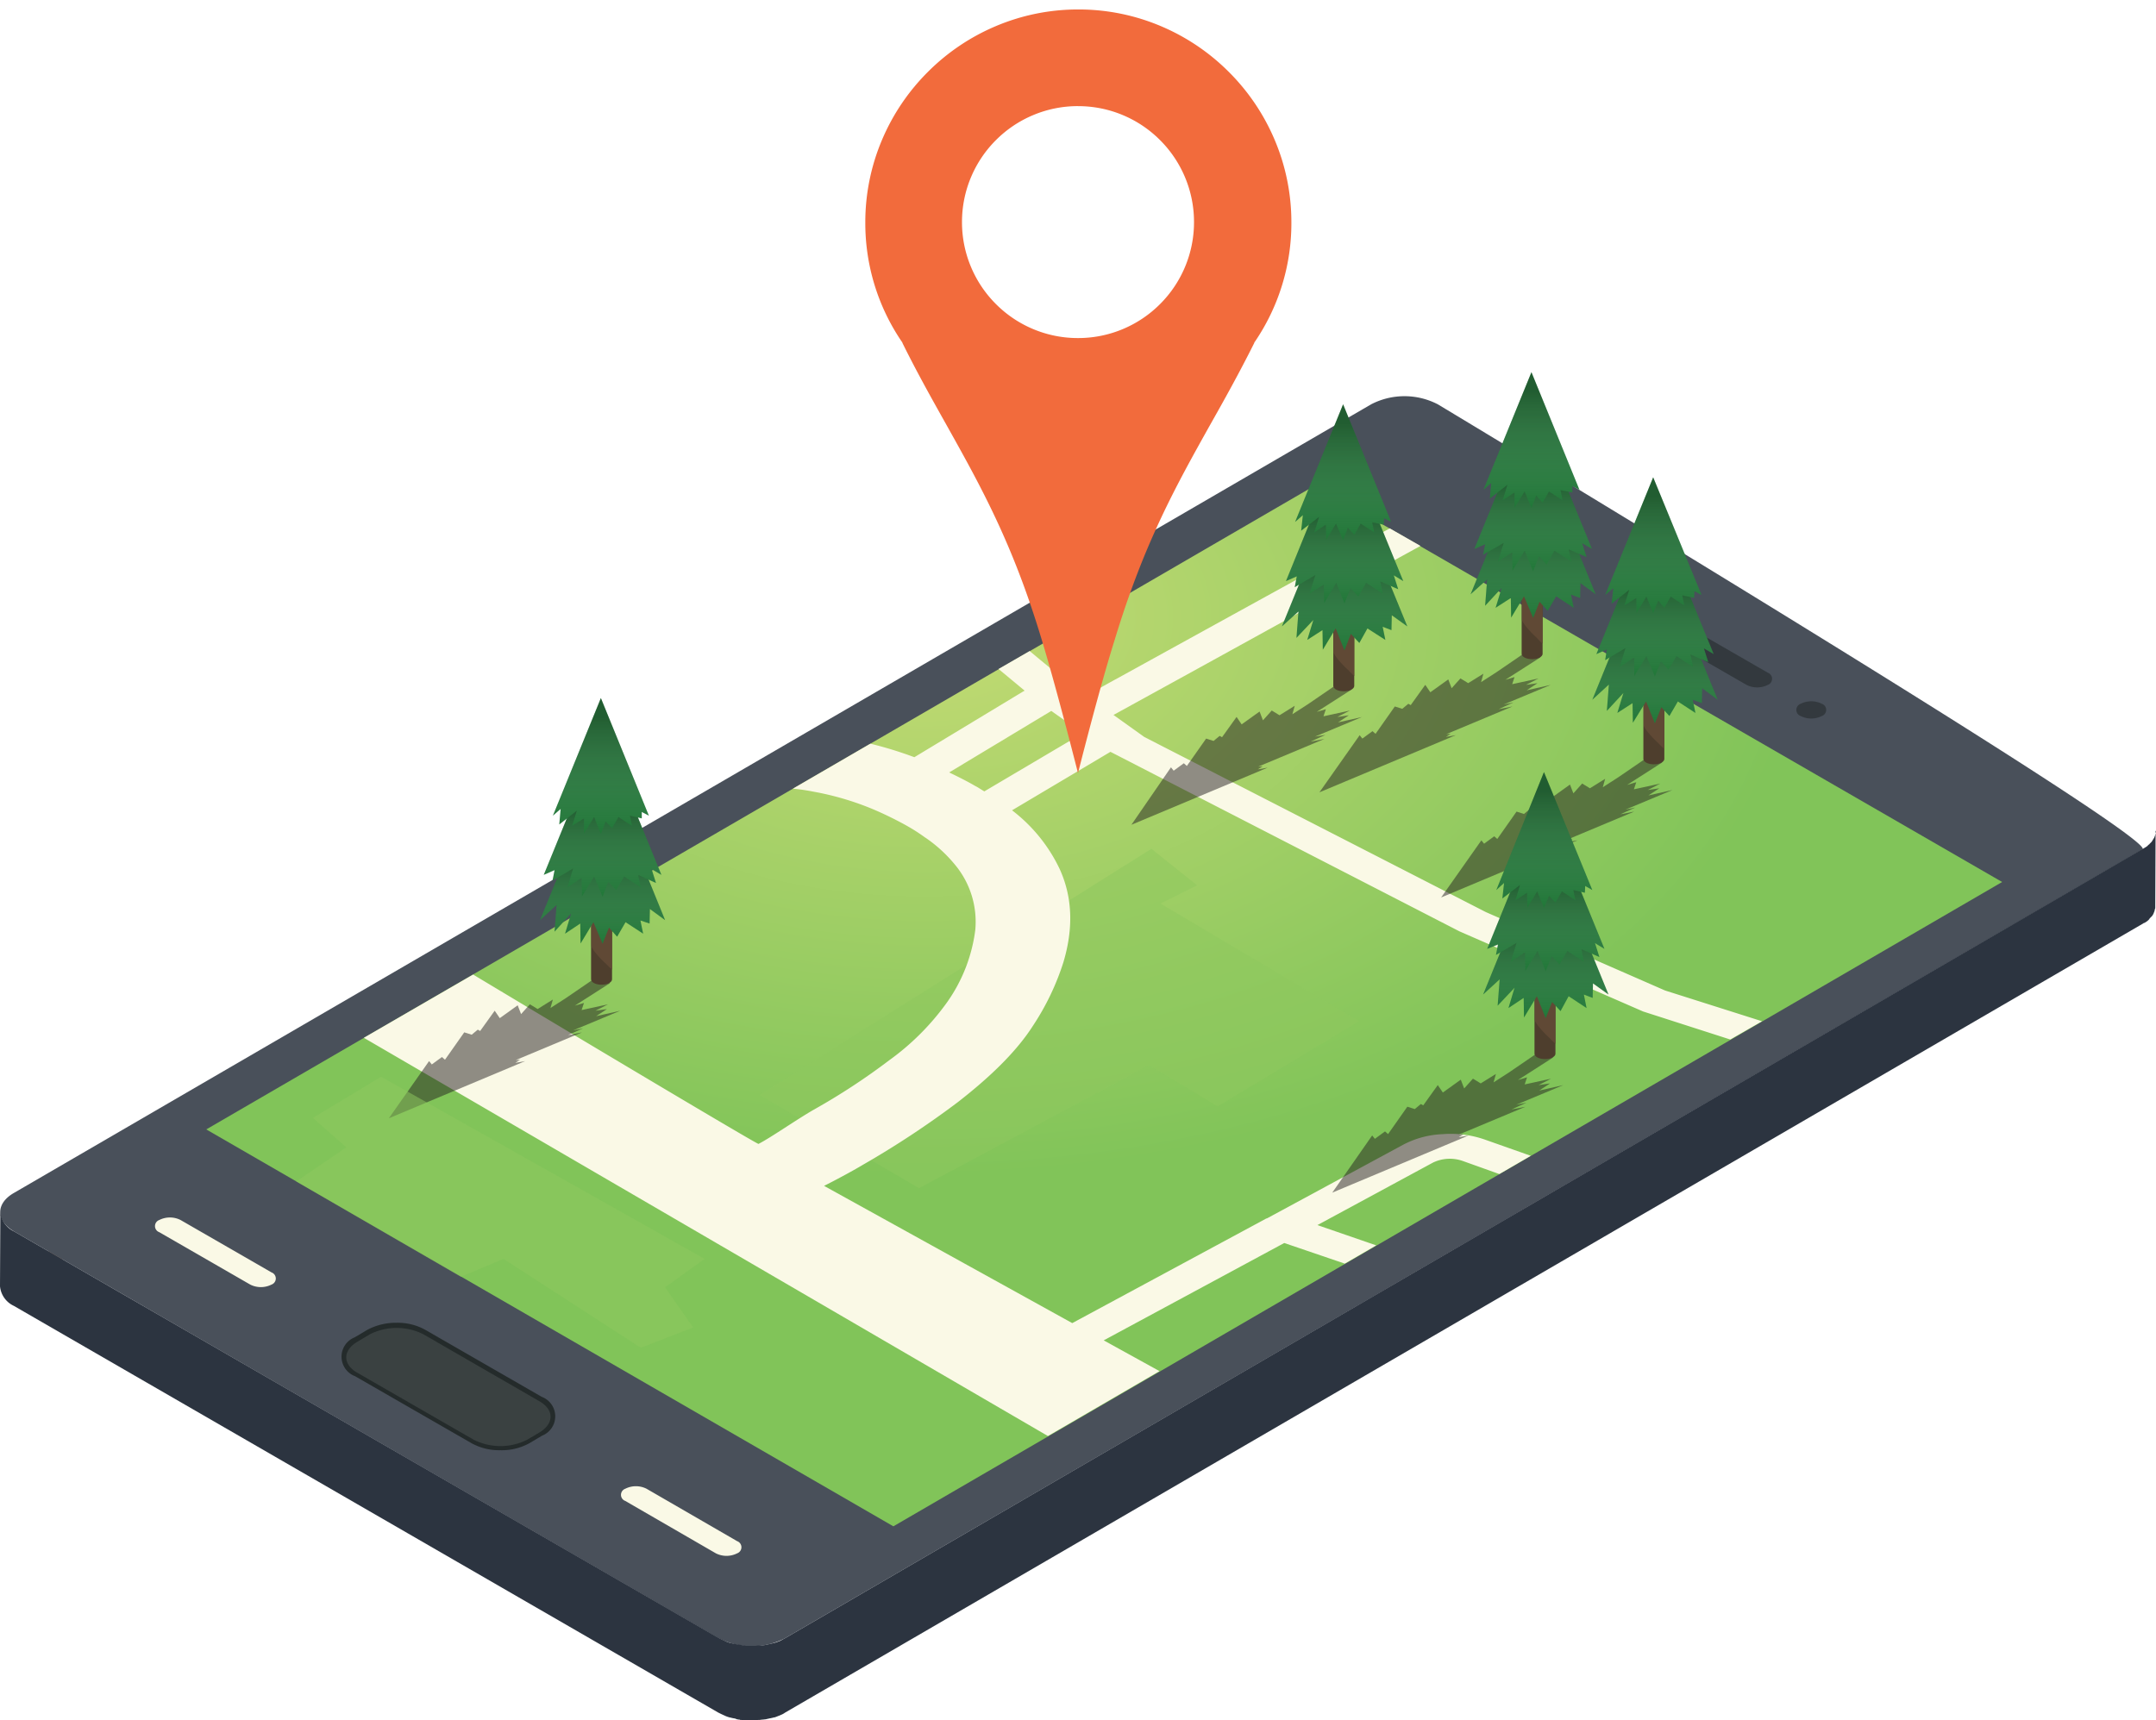 <svg xmlns="http://www.w3.org/2000/svg" xmlns:xlink="http://www.w3.org/1999/xlink" viewBox="0 0 333.18 265.928">
  <defs>
    <style>
      .cls-1 {
        fill: #ba9b89;
      }

      .cls-2 {
        fill: #49505a;
      }

      .cls-3 {
        fill: #2c3440;
      }

      .cls-4 {
        fill: #242b2b;
      }

      .cls-5 {
        fill: #3a4141;
      }

      .cls-6 {
        fill: #1f2626;
      }

      .cls-6, .cls-8 {
        opacity: 0.52;
      }

      .cls-7 {
        fill: url(#radial-gradient);
      }

      .cls-8 {
        fill: #8ec85e;
      }

      .cls-9 {
        fill: #faf9e6;
      }

      .cls-10, .cls-19, .cls-27, .cls-35, .cls-43 {
        opacity: 0.5;
      }

      .cls-10 {
        fill: url(#linear-gradient);
      }

      .cls-11 {
        fill: url(#linear-gradient-2);
      }

      .cls-12 {
        fill: #604935;
      }

      .cls-13 {
        fill: url(#linear-gradient-3);
      }

      .cls-14, .cls-16, .cls-18, .cls-22, .cls-24, .cls-26, .cls-30, .cls-32, .cls-34, .cls-38, .cls-40, .cls-42, .cls-46, .cls-48, .cls-50 {
        opacity: 0.29;
      }

      .cls-14 {
        fill: url(#linear-gradient-4);
      }

      .cls-15 {
        fill: url(#linear-gradient-5);
      }

      .cls-16 {
        fill: url(#linear-gradient-6);
      }

      .cls-17 {
        fill: url(#linear-gradient-7);
      }

      .cls-18 {
        fill: url(#linear-gradient-8);
      }

      .cls-19 {
        fill: url(#linear-gradient-9);
      }

      .cls-20 {
        fill: url(#linear-gradient-10);
      }

      .cls-21 {
        fill: url(#linear-gradient-11);
      }

      .cls-22 {
        fill: url(#linear-gradient-12);
      }

      .cls-23 {
        fill: url(#linear-gradient-13);
      }

      .cls-24 {
        fill: url(#linear-gradient-14);
      }

      .cls-25 {
        fill: url(#linear-gradient-15);
      }

      .cls-26 {
        fill: url(#linear-gradient-16);
      }

      .cls-27 {
        fill: url(#linear-gradient-17);
      }

      .cls-28 {
        fill: url(#linear-gradient-18);
      }

      .cls-29 {
        fill: url(#linear-gradient-19);
      }

      .cls-30 {
        fill: url(#linear-gradient-20);
      }

      .cls-31 {
        fill: url(#linear-gradient-21);
      }

      .cls-32 {
        fill: url(#linear-gradient-22);
      }

      .cls-33 {
        fill: url(#linear-gradient-23);
      }

      .cls-34 {
        fill: url(#linear-gradient-24);
      }

      .cls-35 {
        fill: url(#linear-gradient-25);
      }

      .cls-36 {
        fill: url(#linear-gradient-26);
      }

      .cls-37 {
        fill: url(#linear-gradient-27);
      }

      .cls-38 {
        fill: url(#linear-gradient-28);
      }

      .cls-39 {
        fill: url(#linear-gradient-29);
      }

      .cls-40 {
        fill: url(#linear-gradient-30);
      }

      .cls-41 {
        fill: url(#linear-gradient-31);
      }

      .cls-42 {
        fill: url(#linear-gradient-32);
      }

      .cls-43 {
        fill: url(#linear-gradient-33);
      }

      .cls-44 {
        fill: url(#linear-gradient-34);
      }

      .cls-45 {
        fill: url(#linear-gradient-35);
      }

      .cls-46 {
        fill: url(#linear-gradient-36);
      }

      .cls-47 {
        fill: url(#linear-gradient-37);
      }

      .cls-48 {
        fill: url(#linear-gradient-38);
      }

      .cls-49 {
        fill: url(#linear-gradient-39);
      }

      .cls-50 {
        fill: url(#linear-gradient-40);
      }

      .cls-51 {
        fill: none;
      }

      .cls-52 {
        fill: #f26b3c;
      }
    </style>
    <radialGradient id="radial-gradient" cx="197.634" cy="254.533" r="233.93" gradientTransform="translate(57.422 70.05) scale(0.58 0.369)" gradientUnits="userSpaceOnUse">
      <stop offset="0" stop-color="#c4db74"/>
      <stop offset="1" stop-color="#81c459"/>
    </radialGradient>
    <linearGradient id="linear-gradient" x1="-3.286" y1="-0.054" x2="-3.734" y2="0.689" gradientUnits="objectBoundingBox">
      <stop offset="0.141" stop-color="#231f20"/>
      <stop offset="1" stop-color="#fff" stop-opacity="0"/>
    </linearGradient>
    <linearGradient id="linear-gradient-2" x1="-46.206" y1="0.507" x2="-44.6" y2="0.497" gradientUnits="objectBoundingBox">
      <stop offset="0.036" stop-color="#a77657"/>
      <stop offset="1" stop-color="#4e3e2d"/>
    </linearGradient>
    <linearGradient id="linear-gradient-3" x1="-7.525" y1="0.499" x2="-6.844" y2="0.499" gradientUnits="objectBoundingBox">
      <stop offset="0.061" stop-color="#6ab33e"/>
      <stop offset="1" stop-color="#217738"/>
    </linearGradient>
    <linearGradient id="linear-gradient-4" x1="-7.13" y1="-0.001" x2="-7.13" y2="0.999" gradientUnits="objectBoundingBox">
      <stop offset="0.511" stop-color="#231f20"/>
      <stop offset="1" stop-color="#fff" stop-opacity="0"/>
    </linearGradient>
    <linearGradient id="linear-gradient-5" x1="-8.053" y1="0.5" x2="-7.371" y2="0.5" xlink:href="#linear-gradient-3"/>
    <linearGradient id="linear-gradient-6" x1="-7.658" y1="-0.001" x2="-7.658" y2="1" gradientUnits="objectBoundingBox">
      <stop offset="0.466" stop-color="#231f20"/>
      <stop offset="1" stop-color="#fff" stop-opacity="0"/>
    </linearGradient>
    <linearGradient id="linear-gradient-7" x1="-9.828" y1="0.5" x2="-9.155" y2="0.5" xlink:href="#linear-gradient-3"/>
    <linearGradient id="linear-gradient-8" x1="-9.469" y1="0" x2="-9.469" y2="1" xlink:href="#linear-gradient"/>
    <linearGradient id="linear-gradient-9" x1="-3.275" y1="-0.055" x2="-3.721" y2="0.69" xlink:href="#linear-gradient"/>
    <linearGradient id="linear-gradient-10" x1="-46.202" y1="0.506" x2="-44.596" y2="0.497" xlink:href="#linear-gradient-2"/>
    <linearGradient id="linear-gradient-11" x1="-7.547" y1="0.5" x2="-6.864" y2="0.5" xlink:href="#linear-gradient-3"/>
    <linearGradient id="linear-gradient-12" x1="-7.152" y1="-0.001" x2="-7.152" y2="1.001" xlink:href="#linear-gradient-4"/>
    <linearGradient id="linear-gradient-13" x1="-8.03" y1="0.499" x2="-7.349" y2="0.499" xlink:href="#linear-gradient-3"/>
    <linearGradient id="linear-gradient-14" x1="-7.635" y1="-0.001" x2="-7.635" y2="0.999" xlink:href="#linear-gradient-6"/>
    <linearGradient id="linear-gradient-15" x1="-9.827" y1="0.5" x2="-9.154" y2="0.5" xlink:href="#linear-gradient-3"/>
    <linearGradient id="linear-gradient-16" x1="-9.468" y1="0" x2="-9.468" y2="1" xlink:href="#linear-gradient"/>
    <linearGradient id="linear-gradient-17" x1="-3.274" y1="-0.054" x2="-3.721" y2="0.691" xlink:href="#linear-gradient"/>
    <linearGradient id="linear-gradient-18" x1="-46.198" y1="0.507" x2="-44.592" y2="0.497" xlink:href="#linear-gradient-2"/>
    <linearGradient id="linear-gradient-19" x1="-7.526" y1="0.499" x2="-6.845" y2="0.499" xlink:href="#linear-gradient-3"/>
    <linearGradient id="linear-gradient-20" x1="-7.132" y1="0" x2="-7.132" y2="0.999" xlink:href="#linear-gradient-4"/>
    <linearGradient id="linear-gradient-21" x1="-8.055" y1="0.5" x2="-7.372" y2="0.5" xlink:href="#linear-gradient-3"/>
    <linearGradient id="linear-gradient-22" x1="-7.66" y1="0" x2="-7.66" y2="1" xlink:href="#linear-gradient-6"/>
    <linearGradient id="linear-gradient-23" x1="-9.791" y1="0.501" x2="-9.121" y2="0.501" xlink:href="#linear-gradient-3"/>
    <linearGradient id="linear-gradient-24" x1="-9.434" y1="0.001" x2="-9.434" y2="1.001" xlink:href="#linear-gradient"/>
    <linearGradient id="linear-gradient-25" x1="-3.28" y1="-0.056" x2="-3.727" y2="0.689" xlink:href="#linear-gradient"/>
    <linearGradient id="linear-gradient-26" x1="-46.207" y1="0.507" x2="-44.602" y2="0.498" xlink:href="#linear-gradient-2"/>
    <linearGradient id="linear-gradient-27" x1="-7.525" y1="0.5" x2="-6.844" y2="0.5" xlink:href="#linear-gradient-3"/>
    <linearGradient id="linear-gradient-28" x1="-7.131" y1="0" x2="-7.131" y2="1" xlink:href="#linear-gradient-4"/>
    <linearGradient id="linear-gradient-29" x1="-8.054" y1="0.5" x2="-7.371" y2="0.5" xlink:href="#linear-gradient-3"/>
    <linearGradient id="linear-gradient-30" x1="-7.658" y1="0" x2="-7.658" y2="1" xlink:href="#linear-gradient-6"/>
    <linearGradient id="linear-gradient-31" x1="-9.828" y1="0.501" x2="-9.156" y2="0.501" xlink:href="#linear-gradient-3"/>
    <linearGradient id="linear-gradient-32" x1="-9.47" y1="0.001" x2="-9.47" y2="1.001" xlink:href="#linear-gradient"/>
    <linearGradient id="linear-gradient-33" x1="-3.275" y1="-0.055" x2="-4.051" y2="1.239" gradientUnits="objectBoundingBox">
      <stop offset="0.393" stop-color="#231f20"/>
      <stop offset="1" stop-color="#fff" stop-opacity="0"/>
    </linearGradient>
    <linearGradient id="linear-gradient-34" x1="-46.201" y1="0.508" x2="-44.595" y2="0.498" xlink:href="#linear-gradient-2"/>
    <linearGradient id="linear-gradient-35" x1="-7.547" y1="0.5" x2="-6.864" y2="0.5" xlink:href="#linear-gradient-3"/>
    <linearGradient id="linear-gradient-36" x1="-7.152" y1="0" x2="-7.152" y2="1" xlink:href="#linear-gradient-4"/>
    <linearGradient id="linear-gradient-37" x1="-8.029" y1="0.501" x2="-7.349" y2="0.501" xlink:href="#linear-gradient-3"/>
    <linearGradient id="linear-gradient-38" x1="-7.635" y1="0.001" x2="-7.635" y2="1.001" xlink:href="#linear-gradient-6"/>
    <linearGradient id="linear-gradient-39" x1="-9.827" y1="0.499" x2="-9.154" y2="0.499" xlink:href="#linear-gradient-3"/>
    <linearGradient id="linear-gradient-40" x1="-9.468" y1="-0.001" x2="-9.468" y2="0.999" xlink:href="#linear-gradient"/>
  </defs>
  <g id="XMLID_1_" transform="translate(0 0)">
    <path id="XMLID_115_" class="cls-1" d="M14.3,370l.052-11.5a3.723,3.723,0,0,0,2.142,3.031l-.052,11.5A3.617,3.617,0,0,1,14.3,370Z" transform="translate(-6.827 -171.165)"/>
    <g id="XMLID_7_" transform="translate(0 57.533)">
      <g id="XMLID_112_" transform="translate(0.033 3.71)">
        <path id="XMLID_114_" class="cls-2" d="M331.12,187.274,121.367,309.186a11.189,11.189,0,0,1-10.294,0L2.225,246.323c-2.874-1.672-2.874-4.337-.052-5.957L211.925,118.454a11.19,11.19,0,0,1,10.294,0S333.942,185.655,331.12,187.274Z" transform="translate(-0.062 -117.2)"/>
      </g>
      <path id="XMLID_111_" class="cls-3" d="M333.18,245.857a.314.314,0,0,1-.052.209c0,.052-.052.1-.052.209,0,.052-.052.157-.052.209s-.052.1-.052.157c-.052.052-.052.157-.1.209s-.052.1-.1.157c-.052.1-.1.157-.157.261-.052.052-.052.1-.1.157l-.314.314c-.052.052-.052.1-.1.1-.052.052-.157.1-.209.209-.052.052-.157.1-.209.157-.1.052-.157.1-.261.157s-.157.1-.261.157L121.337,370.538c-.209.1-.47.261-.679.366-.052.052-.157.052-.209.1-.209.052-.366.157-.575.209-.052,0-.157.052-.209.052-.1.052-.261.052-.366.1a2.264,2.264,0,0,0-.261.052c-.157.052-.261.052-.418.1-.1,0-.157.052-.261.052a4.572,4.572,0,0,1-.836.1h-.261a1.447,1.447,0,0,0-.47.052H115.38a.663.663,0,0,1-.314-.052.889.889,0,0,1-.366-.052c-.1,0-.209-.052-.314-.052s-.261-.052-.366-.052-.209-.052-.314-.052c-.157-.052-.314-.052-.47-.1-.1,0-.157-.052-.261-.052a4.6,4.6,0,0,1-.784-.261c-.052,0-.052-.052-.1-.052-.366-.157-.679-.314-.993-.47L2.195,307.675a3.723,3.723,0,0,1-2.142-3.031L0,316.14a3.723,3.723,0,0,0,2.142,3.031L110.99,382.034h0c.314.157.627.314.993.47a.051.051,0,0,1,.052.052h.052a4.6,4.6,0,0,0,.784.261h.052c.052,0,.1.052.209.052.157.052.314.052.47.1.052,0,.1,0,.1.052a.192.192,0,0,1,.157.052c.1,0,.261.052.366.052a.192.192,0,0,1,.157.052h.157c.1,0,.261.052.366.052h1.777a1.447,1.447,0,0,0,.47-.052h.261c.261-.052.575-.052.836-.1h.052c.1,0,.157-.052.261-.052.157-.052.261-.052.418-.1.1,0,.209-.052.314-.052.1-.052.261-.052.366-.1h.1a.182.182,0,0,0,.1-.052c.209-.052.366-.157.575-.209.052-.052.157-.052.209-.1a2.817,2.817,0,0,0,.679-.366L331.09,260.122c.052,0,.052-.052.1-.052a.271.271,0,0,1,.209-.1c.1-.052.157-.1.261-.157.052-.052.157-.1.209-.157s.157-.1.209-.209a.051.051,0,0,0,.052-.052c.052-.052.052-.052.052-.1l.314-.314.052-.052.052-.052c.052-.1.1-.157.157-.261,0-.052.052-.052.052-.1v-.052c.052-.052.052-.157.1-.209,0-.052.052-.1.052-.157v-.052c0-.052.052-.157.052-.209s.052-.1.052-.157v-.47l.052-11.5A.192.192,0,0,1,333.18,245.857Z" transform="translate(0 -174.842)"/>
      <g id="XMLID_95_" transform="translate(31.876 17.506)">
        <g id="XMLID_108_" transform="translate(20.902 129.437)">
          <path id="XMLID_110_" class="cls-4" d="M125.56,411a8.812,8.812,0,0,1-4.494-1.1L103.09,399.556a3.219,3.219,0,0,1-.052-6.009l1.933-1.15a9.37,9.37,0,0,1,4.494-1.1,8.812,8.812,0,0,1,4.494,1.1l17.976,10.347a3.219,3.219,0,0,1,.052,6.009l-1.933,1.15A8.812,8.812,0,0,1,125.56,411Z" transform="translate(-101 -391.3)"/>
          <path id="XMLID_109_" class="cls-5" d="M132.238,404.151c2.3,1.306,2.3,3.449.052,4.807l-1.933,1.15a9.187,9.187,0,0,1-8.256,0l-17.976-10.347c-2.3-1.306-2.3-3.449,0-4.808l1.933-1.15a9.187,9.187,0,0,1,8.256,0Z" transform="translate(-101.668 -392.028)"/>
        </g>
        <g id="XMLID_102_" transform="translate(223.3 20.458)">
          <g id="Group_58" data-name="Group 58">
            <path id="XMLID_105_" class="cls-6" d="M506.34,191.241a1,1,0,0,1,0,1.881,3.652,3.652,0,0,1-3.292,0l-14.057-8.1a1,1,0,0,1,0-1.881,3.652,3.652,0,0,1,3.292,0Z" transform="translate(-488.325 -182.75)"/>
          </g>
        </g>
        <g id="XMLID_97_" transform="translate(245.718 33.365)">
          <g id="Group_59" data-name="Group 59">
            <path id="XMLID_100_" class="cls-6" d="M535.183,207.842a1,1,0,0,1,0,1.881,3.652,3.652,0,0,1-3.292,0,1,1,0,0,1,0-1.881A3.653,3.653,0,0,1,535.183,207.842Z" transform="translate(-531.225 -207.45)"/>
          </g>
        </g>
        <path id="XMLID_96_" class="cls-7" d="M338.528,204.9l-171.345,99.6L61,243.146,232.345,143.6Z" transform="translate(-61 -143.6)"/>
      </g>
      <path id="XMLID_94_" class="cls-8" d="M224.6,289.142l24.665,14.422L284.8,284.543l10.608,6.375,21.843-13.168-30.674-18.185,5.644-2.822-7.054-5.644Z" transform="translate(-107.234 -177.42)"/>
      <path id="XMLID_88_" class="cls-9" d="M308.679,227.733l-27.7-12.123-52.778-27.068-4.755-3.4c4.755-2.613,16.356-8.988,28.27-15.572,6.689-3.658,13.43-7.42,19.178-10.556l-4.755-2.717c-7.316,4.024-16.408,9.04-24.769,13.639-6.636,3.658-12.8,7.054-17.349,9.563-1.933,1.045-3.553,1.986-4.808,2.665l-2.508-1.777-.1-.052h0l-6.114-5.069-4.807,2.77,4.024,3.344-17.035,10.294a60.092,60.092,0,0,0-6.793-2.09l-11.966,6.95a31.19,31.19,0,0,1,3.188.47,44.183,44.183,0,0,1,9.2,2.717,54.247,54.247,0,0,1,5.226,2.561,28.064,28.064,0,0,1,2.77,1.777c.052.052.1.052.157.1h0a21.743,21.743,0,0,1,4.494,4.128,13.763,13.763,0,0,1,3.135,10.138,24.739,24.739,0,0,1-4.389,11.183,38.99,38.99,0,0,1-8.936,8.936,101.016,101.016,0,0,1-11.653,7.629c-2.717,1.568-6.584,4.285-8.518,5.278-.314,0-27.225-16.042-44.1-26.18L107.6,235.049l105.713,61.557,17.244-10.033-8.622-4.755,27.9-15.05,9.354,3.188,4.86-2.822L254.96,264l17.871-9.667a6.008,6.008,0,0,1,4.546-.261l5.7,2.038,4.86-2.822-7.107-2.508a15.976,15.976,0,0,0-6.532-.836,14.286,14.286,0,0,0-6.062,1.62l-21.059,11.392c.052,0,.052,0,.1-.052-.052.052-.157.052-.261.1l-29.942,16.147L178.72,257.937c1.463-.732,4.233-2.195,6.062-3.292a141.015,141.015,0,0,0,14.632-9.667c4.7-3.658,8.936-7.629,11.6-11.81a39.218,39.218,0,0,0,4.7-9.824c1.463-4.912,1.515-9.772-.575-14.37a24.748,24.748,0,0,0-7.368-9.092l15.206-9.04,53.928,27.748,28.375,12.385,13.482,4.337,4.912-2.822Zm-105.19-30.778c-.47-.261-.888-.575-1.411-.836-1.254-.732-2.613-1.411-4.024-2.09l15.781-9.51,4.86,3.449Z" transform="translate(-51.373 -132.158)"/>
      <g id="XMLID_78_" transform="translate(174.846 4.964)">
        <path id="XMLID_87_" class="cls-10" d="M362.975,210.733l7.263-3.031-3.71.836,1.672-1.1-1.777.261,1.933-.993-4.076.888.366-1.1-1.411.418,5.382-3.449s.157-.575-.732-.575a5.643,5.643,0,0,0-2.09.157l-3.971,2.717h0l-2.352,1.515.366-1.306-2.352,1.463-1.2-.732-1.359,1.515-.523-1.359-2.77,1.986-.784-1.15-2.247,3.135-.366-.209-.941.784-1.15-.366-2.979,4.233-.47-.418-1.568,1.15-.418-.523-6.114,8.883,21.059-8.831-1.515.261.732-.47-.679.052,10.242-4.285-2.142.418,2.3-1.045Z" transform="translate(-334.6 -159.366)"/>
        <path id="XMLID_86_" class="cls-11" d="M397.54,183.993c0,.47-.732.836-1.62.836h0c-.888,0-1.62-.366-1.62-.836V164.136c0-.47.732-.836,1.62-.836h0c.888,0,1.62.366,1.62.836Z" transform="translate(-363.104 -140.464)"/>
        <path id="XMLID_85_" class="cls-12" d="M397.588,190.348v-9.2a5.593,5.593,0,0,0-.836-.732,3.811,3.811,0,0,0-2.351-.627v6.95a4.513,4.513,0,0,0,.523.836,15.134,15.134,0,0,0,1.777,1.881C396.961,189.774,397.274,190.035,397.588,190.348Z" transform="translate(-363.151 -148.335)"/>
        <path id="XMLID_84_" class="cls-13" d="M388.767,140,379.1,163.672l2.561-2.3-.314,4.076,2.613-2.77-.941,3.083,2.352-1.515.052,3.031,1.986-3.292,1.359,3.4.993-2.561,1.306,1.411,1.254-2.247,2.77,1.777-.418-2.038,1.359.523.052-2.3,2.4,1.724Z" transform="translate(-355.846 -129.34)"/>
        <path id="XMLID_83_" class="cls-14" d="M388.767,140,379.1,163.672l2.561-2.3-.314,4.076,2.613-2.77-.941,3.083,2.352-1.515.052,3.031,1.986-3.292,1.359,3.4.993-2.561,1.306,1.411,1.254-2.247,2.77,1.777-.418-2.038,1.359.523.052-2.3,2.4,1.724Z" transform="translate(-355.846 -129.34)"/>
        <path id="XMLID_82_" class="cls-15" d="M389.34,129.4l-9.04,22.209,1.672-.732-.314,1.672,3.188-1.881-.888,2.874,2.195-1.411.052,2.874,1.881-3.135,1.254,3.188.941-2.352,1.2,1.306,1.2-2.142,2.56,1.672-.366-1.881,2.77,1.2-.679-2.142,1.463.888Z" transform="translate(-356.419 -124.279)"/>
        <path id="XMLID_81_" class="cls-16" d="M389.34,129.4l-9.04,22.209,1.672-.732-.314,1.672,3.188-1.881-.888,2.874,2.195-1.411.052,2.874,1.881-3.135,1.254,3.188.941-2.352,1.2,1.306,1.2-2.142,2.56,1.672-.366-1.881,2.77,1.2-.679-2.142,1.463.888Z" transform="translate(-356.419 -124.279)"/>
        <path id="XMLID_80_" class="cls-17" d="M390.42,119.6,383,137.785l1.2-1.045-.261,2.4L386.71,137l-.732,2.4,1.777-1.2.052,2.351,1.515-2.508,1.1,2.561.732-1.933.993,1.1.993-1.724,2.09,1.359-.314-1.568,1.777.366.052-.993,1.1.575Z" transform="translate(-357.708 -119.6)"/>
        <path id="XMLID_79_" class="cls-18" d="M390.42,119.6,383,137.785l1.2-1.045-.261,2.4L386.71,137l-.732,2.4,1.777-1.2.052,2.351,1.515-2.508,1.1,2.561.732-1.933.993,1.1.993-1.724,2.09,1.359-.314-1.568,1.777.366.052-.993,1.1.575Z" transform="translate(-357.708 -119.6)"/>
      </g>
      <g id="XMLID_68_" transform="translate(203.9)">
        <path id="XMLID_77_" class="cls-19" d="M418.679,201.233l7.264-3.031-3.71.836,1.672-1.1-1.777.261,1.933-.993-4.076.888.366-1.1-1.411.418,5.382-3.449s.157-.575-.732-.575a5.644,5.644,0,0,0-2.09.157l-3.971,2.717h0l-2.352,1.515.366-1.306-2.352,1.463-1.2-.732-1.359,1.515-.523-1.359-2.77,1.986-.784-1.15-2.247,3.135-.366-.209-.941.784-1.15-.366-2.979,4.233-.47-.418-1.568,1.15-.418-.523-6.218,8.831,21.059-8.831-1.515.261.732-.47-.679.052,10.242-4.285-2.142.418,2.3-1.045Z" transform="translate(-390.2 -149.866)"/>
        <path id="XMLID_76_" class="cls-20" d="M453.24,174.493c0,.47-.732.836-1.62.836h0c-.888,0-1.62-.366-1.62-.836V154.636c0-.47.732-.836,1.62-.836h0c.888,0,1.62.366,1.62.836Z" transform="translate(-418.751 -130.964)"/>
        <path id="XMLID_75_" class="cls-12" d="M453.288,180.748v-9.2a5.594,5.594,0,0,0-.836-.732,3.812,3.812,0,0,0-2.352-.627v6.95a4.513,4.513,0,0,0,.523.836,15.137,15.137,0,0,0,1.777,1.881A7.135,7.135,0,0,0,453.288,180.748Z" transform="translate(-418.799 -138.787)"/>
        <path id="XMLID_74_" class="cls-21" d="M444.567,130.5,434.9,154.172l2.561-2.3-.314,4.076,2.561-2.77-.941,3.083,2.352-1.515.052,3.031,1.986-3.292,1.411,3.344.993-2.508,1.254,1.411,1.306-2.247,2.717,1.777-.418-2.038,1.411.523.052-2.3,2.352,1.724Z" transform="translate(-411.542 -119.84)"/>
        <path id="XMLID_73_" class="cls-22" d="M444.567,130.5,434.9,154.172l2.561-2.3-.314,4.076,2.561-2.77-.941,3.083,2.352-1.515.052,3.031,1.986-3.292,1.411,3.344.993-2.508,1.254,1.411,1.306-2.247,2.717,1.777-.418-2.038,1.411.523.052-2.3,2.352,1.724Z" transform="translate(-411.542 -119.84)"/>
        <path id="XMLID_72_" class="cls-23" d="M445.092,119.9,436,142.109l1.672-.732-.314,1.62,3.188-1.829-.888,2.874,2.195-1.411.052,2.822,1.881-3.083,1.306,3.188.888-2.352,1.2,1.306,1.2-2.142L451,144.042l-.418-1.881,2.77,1.2-.679-2.142,1.515.888Z" transform="translate(-412.067 -114.779)"/>
        <path id="XMLID_71_" class="cls-24" d="M445.092,119.9,436,142.109l1.672-.732-.314,1.62,3.188-1.829-.888,2.874,2.195-1.411.052,2.822,1.881-3.083,1.306,3.188.888-2.352,1.2,1.306,1.2-2.142L451,144.042l-.418-1.881,2.77,1.2-.679-2.142,1.515.888Z" transform="translate(-412.067 -114.779)"/>
        <path id="XMLID_70_" class="cls-25" d="M446.12,110.1l-7.42,18.185,1.2-1.045-.209,2.4,2.717-2.142-.732,2.4,1.829-1.2v2.351l1.568-2.508,1.045,2.561.732-1.933.993,1.1.993-1.724,2.09,1.359-.313-1.568,1.829.366v-.993l1.1.575Z" transform="translate(-413.356 -110.1)"/>
        <path id="XMLID_69_" class="cls-26" d="M446.12,110.1l-7.42,18.185,1.2-1.045-.209,2.4,2.717-2.142-.732,2.4,1.829-1.2v2.351l1.568-2.508,1.045,2.561.732-1.933.993,1.1.993-1.724,2.09,1.359-.313-1.568,1.829.366v-.993l1.1.575Z" transform="translate(-413.356 -110.1)"/>
      </g>
      <g id="XMLID_58_" transform="translate(222.712 16.251)">
        <path id="XMLID_67_" class="cls-27" d="M454.679,232.333l7.263-3.031-3.71.836,1.672-1.1-1.777.261,1.933-.993-4.076.888.366-1.1-1.411.418,5.382-3.449s.157-.575-.732-.575a5.643,5.643,0,0,0-2.09.157l-3.971,2.717h0l-2.352,1.515.366-1.306-2.352,1.463-1.2-.732-1.359,1.515-.523-1.359-2.77,1.986-.784-1.15-2.247,3.135-.366-.209-.941.784-1.15-.366-2.979,4.233-.47-.418-1.568,1.15-.418-.523-6.218,8.831,21.059-8.831-1.515.261.732-.47-.679.052,10.242-4.285-2.143.418,2.3-1.045Z" transform="translate(-426.2 -180.966)"/>
        <path id="XMLID_66_" class="cls-28" d="M489.24,205.593c0,.47-.732.836-1.62.836h0c-.888,0-1.62-.366-1.62-.836V185.736c0-.47.732-.836,1.62-.836h0c.888,0,1.62.366,1.62.836Z" transform="translate(-454.751 -162.064)"/>
        <path id="XMLID_65_" class="cls-12" d="M489.288,211.948v-9.2a5.6,5.6,0,0,0-.836-.732,3.812,3.812,0,0,0-2.352-.627v6.95a4.51,4.51,0,0,0,.523.836,15.13,15.13,0,0,0,1.777,1.881C488.66,211.374,488.974,211.635,489.288,211.948Z" transform="translate(-454.799 -169.935)"/>
        <path id="XMLID_64_" class="cls-29" d="M480.567,161.6,470.9,185.324l2.56-2.352-.314,4.076,2.561-2.77-.941,3.083,2.352-1.515.052,3.031,2.038-3.292,1.359,3.4.993-2.508,1.254,1.359,1.306-2.247,2.717,1.777-.418-2.038,1.411.523.052-2.3,2.4,1.777Z" transform="translate(-447.542 -150.94)"/>
        <path id="XMLID_63_" class="cls-30" d="M480.567,161.6,470.9,185.324l2.56-2.352-.314,4.076,2.561-2.77-.941,3.083,2.352-1.515.052,3.031,2.038-3.292,1.359,3.4.993-2.508,1.254,1.359,1.306-2.247,2.717,1.777-.418-2.038,1.411.523.052-2.3,2.4,1.777Z" transform="translate(-447.542 -150.94)"/>
        <path id="XMLID_62_" class="cls-31" d="M481.14,151l-9.04,22.209,1.62-.732-.261,1.672,3.135-1.881-.888,2.926,2.247-1.463v2.874l1.881-3.083,1.306,3.135.941-2.352,1.15,1.306,1.254-2.09,2.56,1.672-.418-1.933,2.77,1.2-.679-2.142,1.515.888Z" transform="translate(-448.115 -145.879)"/>
        <path id="XMLID_61_" class="cls-32" d="M481.14,151l-9.04,22.209,1.62-.732-.261,1.672,3.135-1.881-.888,2.926,2.247-1.463v2.874l1.881-3.083,1.306,3.135.941-2.352,1.15,1.306,1.254-2.09,2.56,1.672-.418-1.933,2.77,1.2-.679-2.142,1.515.888Z" transform="translate(-448.115 -145.879)"/>
        <path id="XMLID_60_" class="cls-33" d="M482.12,141.2l-7.42,18.185,1.254-1.045-.261,2.4,2.717-2.142-.732,2.4,1.829-1.15.052,2.3,1.515-2.508,1.045,2.561.784-1.933.941,1.1.993-1.724,2.09,1.359-.314-1.568,1.829.418.052-1.045,1.1.575Z" transform="translate(-449.356 -141.2)"/>
        <path id="XMLID_59_" class="cls-34" d="M482.12,141.2l-7.42,18.185,1.254-1.045-.261,2.4,2.717-2.142-.732,2.4,1.829-1.15.052,2.3,1.515-2.508,1.045,2.561.784-1.933.941,1.1.993-1.724,2.09,1.359-.314-1.568,1.829.418.052-1.045,1.1.575Z" transform="translate(-449.356 -141.2)"/>
      </g>
      <g id="XMLID_37_" transform="translate(205.886 61.818)">
        <path id="XMLID_57_" class="cls-35" d="M422.427,319.633l7.263-3.031-3.71.836,1.672-1.1-1.777.261,1.933-.993-4.076.888.366-1.1-1.411.418,5.382-3.449s.157-.575-.732-.575a5.644,5.644,0,0,0-2.09.157l-3.971,2.717h0l-2.352,1.515.366-1.306-2.351,1.463-1.2-.732-1.359,1.515-.523-1.359-2.77,1.986-.784-1.15-2.247,3.135-.366-.209-.941.784-1.15-.366-2.979,4.233-.47-.418-1.568,1.15-.418-.523L394,333.219l21.059-8.831-1.515.261.732-.47-.679.052,10.242-4.285-2.142.418,2.3-1.045Z" transform="translate(-394 -268.214)"/>
        <path id="XMLID_56_" class="cls-36" d="M457.04,292.793c0,.47-.732.836-1.62.836h0c-.888,0-1.62-.366-1.62-.836V272.936c0-.47.732-.836,1.62-.836h0c.888,0,1.62.366,1.62.836Z" transform="translate(-422.551 -249.264)"/>
        <path id="XMLID_54_" class="cls-12" d="M457.088,299.148v-9.2a5.589,5.589,0,0,0-.836-.732,3.812,3.812,0,0,0-2.352-.627v6.95a4.512,4.512,0,0,0,.523.836,15.137,15.137,0,0,0,1.777,1.881C456.46,298.574,456.774,298.835,457.088,299.148Z" transform="translate(-422.599 -257.135)"/>
        <path id="XMLID_53_" class="cls-37" d="M448.267,248.8,438.6,272.524l2.561-2.352-.314,4.076,2.613-2.77-.941,3.135,2.352-1.568.052,3.031,1.986-3.292,1.359,3.4.993-2.508,1.306,1.411,1.254-2.3,2.77,1.829-.418-2.09,1.359.523.052-2.247,2.4,1.724Z" transform="translate(-415.294 -238.14)"/>
        <path id="XMLID_52_" class="cls-38" d="M448.267,248.8,438.6,272.524l2.561-2.352-.314,4.076,2.613-2.77-.941,3.135,2.352-1.568.052,3.031,1.986-3.292,1.359,3.4.993-2.508,1.306,1.411,1.254-2.3,2.77,1.829-.418-2.09,1.359.523.052-2.247,2.4,1.724Z" transform="translate(-415.294 -238.14)"/>
        <path id="XMLID_51_" class="cls-39" d="M448.84,238.2l-9.04,22.209,1.672-.679-.314,1.62,3.188-1.881-.888,2.926,2.195-1.463.052,2.874,1.881-3.083,1.254,3.135.941-2.352,1.2,1.306,1.2-2.09,2.561,1.672-.366-1.933,2.769,1.2-.679-2.142,1.463.888Z" transform="translate(-415.867 -233.079)"/>
        <path id="XMLID_47_" class="cls-40" d="M448.84,238.2l-9.04,22.209,1.672-.679-.314,1.62,3.188-1.881-.888,2.926,2.195-1.463.052,2.874,1.881-3.083,1.254,3.135.941-2.352,1.2,1.306,1.2-2.09,2.561,1.672-.366-1.933,2.769,1.2-.679-2.142,1.463.888Z" transform="translate(-415.867 -233.079)"/>
        <path id="XMLID_46_" class="cls-41" d="M449.868,228.4,442.5,246.637l1.2-1.1-.261,2.4,2.717-2.09-.679,2.352,1.777-1.15.052,2.3,1.515-2.508,1.045,2.561.784-1.881.993,1.045.993-1.724,2.09,1.359-.314-1.568,1.777.418.052-1.045,1.1.627Z" transform="translate(-417.156 -228.4)"/>
        <path id="XMLID_44_" class="cls-42" d="M449.868,228.4,442.5,246.637l1.2-1.1-.261,2.4,2.717-2.09-.679,2.352,1.777-1.15.052,2.3,1.515-2.508,1.045,2.561.784-1.881.993,1.045.993-1.724,2.09,1.359-.314-1.568,1.777.418.052-1.045,1.1.627Z" transform="translate(-417.156 -228.4)"/>
      </g>
      <g id="XMLID_23_" transform="translate(60.094 50.374)">
        <path id="XMLID_35_" class="cls-43" d="M143.479,297.633l7.263-3.031-3.71.836,1.672-1.1-1.777.261,1.933-.993-4.076.888.366-1.1-1.411.418,5.382-3.449s.157-.575-.732-.575a5.645,5.645,0,0,0-2.09.157l-3.971,2.717h0l-2.352,1.515.366-1.306-2.351,1.463-1.2-.732-1.359,1.515-.523-1.359-2.77,1.986-.784-1.15-2.247,3.135-.366-.209-.941.784-1.15-.366-2.979,4.233-.47-.418-1.568,1.15-.418-.523L115,311.219l21.059-8.831-1.515.261.732-.47-.679.052,10.242-4.285-2.142.418,2.3-1.045Z" transform="translate(-115 -246.266)"/>
        <path id="XMLID_34_" class="cls-44" d="M178.04,270.793c0,.47-.732.836-1.62.836h0c-.888,0-1.62-.366-1.62-.836V250.936c0-.47.732-.836,1.62-.836h0c.888,0,1.62.366,1.62.836Z" transform="translate(-143.551 -227.317)"/>
        <path id="XMLID_33_" class="cls-12" d="M178.088,277.148v-9.2a5.594,5.594,0,0,0-.836-.732,3.811,3.811,0,0,0-2.351-.627v7a4.514,4.514,0,0,0,.523.836,15.137,15.137,0,0,0,1.777,1.881C177.461,276.574,177.774,276.887,178.088,277.148Z" transform="translate(-143.599 -235.187)"/>
        <path id="XMLID_32_" class="cls-45" d="M169.367,226.8,159.7,250.524l2.561-2.352-.314,4.128,2.561-2.822-.941,3.135,2.351-1.568.052,3.083,1.986-3.292,1.411,3.344.993-2.508,1.254,1.411,1.306-2.247,2.717,1.777-.418-2.038,1.411.47.052-2.247,2.351,1.724Z" transform="translate(-136.342 -216.192)"/>
        <path id="XMLID_31_" class="cls-46" d="M169.367,226.8,159.7,250.524l2.561-2.352-.314,4.128,2.561-2.822-.941,3.135,2.351-1.568.052,3.083,1.986-3.292,1.411,3.344.993-2.508,1.254,1.411,1.306-2.247,2.717,1.777-.418-2.038,1.411.47.052-2.247,2.351,1.724Z" transform="translate(-136.342 -216.192)"/>
        <path id="XMLID_28_" class="cls-47" d="M169.892,216.2,160.8,238.461l1.672-.732-.314,1.62,3.188-1.881-.888,2.926,2.195-1.463.052,2.874,1.881-3.083,1.306,3.135.888-2.352,1.2,1.306,1.254-2.09,2.561,1.672-.418-1.933,2.77,1.254-.679-2.142,1.515.888Z" transform="translate(-136.867 -211.131)"/>
        <path id="XMLID_27_" class="cls-48" d="M169.892,216.2,160.8,238.461l1.672-.732-.314,1.62,3.188-1.881-.888,2.926,2.195-1.463.052,2.874,1.881-3.083,1.306,3.135.888-2.352,1.2,1.306,1.254-2.09,2.561,1.672-.418-1.933,2.77,1.254-.679-2.142,1.515.888Z" transform="translate(-136.867 -211.131)"/>
        <path id="XMLID_25_" class="cls-49" d="M170.92,206.5l-7.42,18.185,1.2-1.045-.209,2.4,2.717-2.142-.732,2.352,1.829-1.15v2.352l1.568-2.561,1.045,2.613.732-1.933.993,1.045.993-1.724,2.09,1.359-.314-1.568,1.829.418v-.993l1.1.575Z" transform="translate(-138.156 -206.5)"/>
        <path id="XMLID_24_" class="cls-50" d="M170.92,206.5l-7.42,18.185,1.2-1.045-.209,2.4,2.717-2.142-.732,2.352,1.829-1.15v2.352l1.568-2.561,1.045,2.613.732-1.933.993,1.045.993-1.724,2.09,1.359-.314-1.568,1.829.418v-.993l1.1.575Z" transform="translate(-138.156 -206.5)"/>
      </g>
      <g id="XMLID_10_" transform="translate(23.946 130.665)">
        <g id="XMLID_18_">
          <g id="Group_60" data-name="Group 60">
            <g id="XMLID_20_">
              <path id="Path_118" data-name="Path 118" class="cls-9" d="M63.84,368.641a1,1,0,0,1,0,1.881,3.652,3.652,0,0,1-3.292,0l-14.057-8.1a1,1,0,0,1,0-1.881,3.652,3.652,0,0,1,3.292,0Z" transform="translate(-45.825 -360.15)"/>
            </g>
          </g>
        </g>
        <g id="XMLID_11_" transform="translate(72.008 41.543)">
          <g id="Group_61" data-name="Group 61">
            <g id="XMLID_13_">
              <path id="Path_119" data-name="Path 119" class="cls-9" d="M201.588,448.141a1,1,0,0,1,0,1.881,3.652,3.652,0,0,1-3.292,0l-14-8.1a1,1,0,0,1,0-1.881,3.652,3.652,0,0,1,3.292,0Z" transform="translate(-183.625 -439.65)"/>
            </g>
          </g>
        </g>
      </g>
      <path id="XMLID_8_" class="cls-8" d="M100.716,318.5l-10.556,6.375,5.173,4.546L87.6,334.7l25.448,14.736,6.584-2.77,21.216,13.743,8.1-3.135-4.337-6.218,6.114-4.389Z" transform="translate(-41.824 -209.6)"/>
    </g>
    <g id="XMLID_3_" transform="translate(132.258 0)">
      <path id="XMLID_6_" class="cls-51" d="M253.1,34.332a34.28,34.28,0,0,0,5.9,19.23h0c8,15.99,15.154,24.665,21.477,45.619,2.822,9.406,6.95,26.075,6.95,26.075s4.128-16.669,6.95-26.075c6.323-20.9,13.43-29.577,21.477-45.619h0A34.327,34.327,0,1,0,253.1,34.332Z" transform="translate(-253.1 0)"/>
      <path id="Subtraction_1" data-name="Subtraction 1" class="cls-52" d="M-803.389-80.932h0c-1.28-5.028-3.716-14.408-5.643-20.741-4.458-14.774-9.364-23.556-14.558-32.853l-.125-.225-.317-.565c-2.108-3.762-4.287-7.653-6.477-12.081l-.052-.157-.052-.052a32.557,32.557,0,0,1-5.644-18.446,32.583,32.583,0,0,1,2.594-12.793,32.922,32.922,0,0,1,7.067-10.467,32.922,32.922,0,0,1,10.467-7.067,32.582,32.582,0,0,1,12.794-2.594,32.581,32.581,0,0,1,12.793,2.594,32.922,32.922,0,0,1,10.467,7.067,32.922,32.922,0,0,1,7.067,10.467,32.581,32.581,0,0,1,2.594,12.793,32.563,32.563,0,0,1-5.644,18.446l-.052.052-.052.157c-2.368,4.737-4.68,8.87-6.845,12.7l-.006.011c-5.238,9.376-10.185,18.232-14.678,33.066C-799.515-95.856-801.8-87.188-803.389-80.932Zm0-103.1a17.812,17.812,0,0,0-6.977,1.409,17.864,17.864,0,0,0-5.7,3.841,17.864,17.864,0,0,0-3.841,5.7,17.812,17.812,0,0,0-1.409,6.977,17.812,17.812,0,0,0,1.409,6.977,17.864,17.864,0,0,0,3.841,5.7,17.864,17.864,0,0,0,5.7,3.841,17.812,17.812,0,0,0,6.977,1.408,17.812,17.812,0,0,0,6.977-1.408,17.863,17.863,0,0,0,5.7-3.841,17.863,17.863,0,0,0,3.841-5.7,17.811,17.811,0,0,0,1.409-6.977,17.811,17.811,0,0,0-1.409-6.977,17.863,17.863,0,0,0-3.841-5.7,17.863,17.863,0,0,0-5.7-3.841A17.812,17.812,0,0,0-803.39-184.028Z" transform="translate(837.721 200.436)"/>
    </g>
  </g>
</svg>
